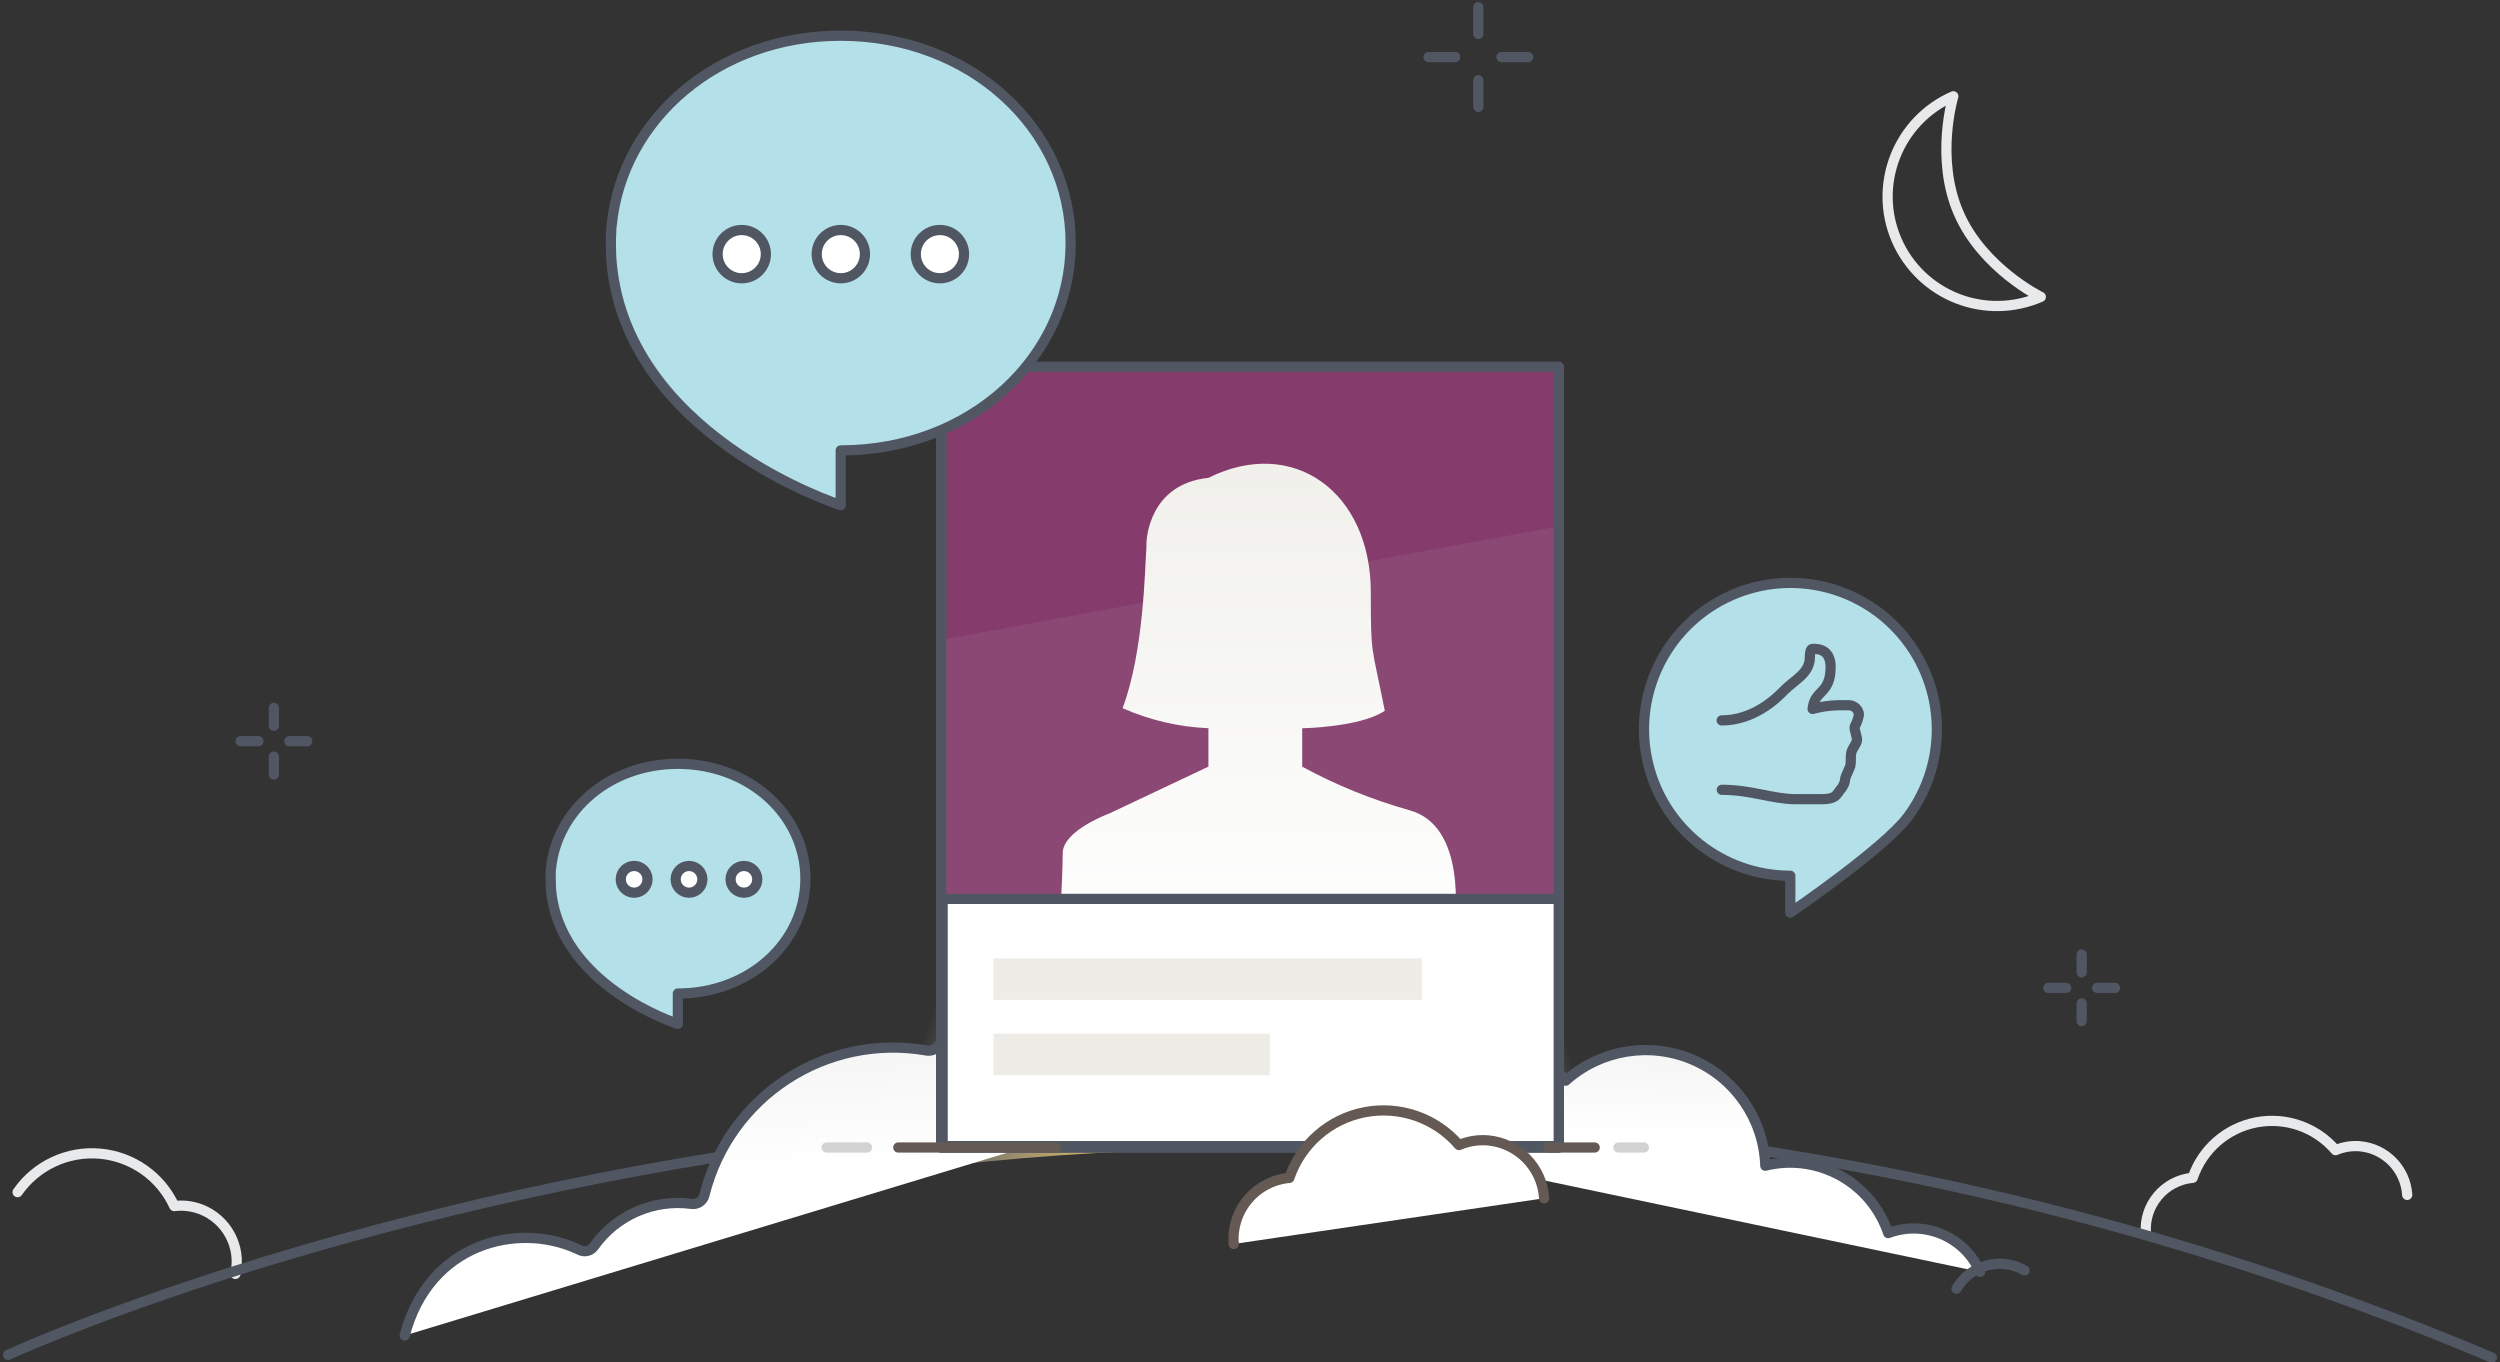 <?xml version="1.0" encoding="UTF-8"?>
<svg width="490px" height="267px" viewBox="0 0 490 267" version="1.1" xmlns="http://www.w3.org/2000/svg" xmlns:xlink="http://www.w3.org/1999/xlink">
    <rect x="0" y="0" width="490" height="267" fill="#333333" stroke="none"/>
    <!-- Generator: Sketch 46.1 (44463) - http://www.bohemiancoding.com/sketch -->
    <title>BAI_steps_illustrations_v3_Ready. Set. Go</title>
    <desc>Created with Sketch.</desc>
    <defs>
        <radialGradient cx="50.314%" cy="86.203%" fx="50.314%" fy="86.203%" r="42.676%" gradientTransform="translate(0.503,0.862),scale(0.542,1),translate(-0.503,-0.862)" id="radialGradient-1">
            <stop stop-color="#F5C252" offset="0%"></stop>
            <stop stop-color="#F5C355" stop-opacity="0.98" offset="12%"></stop>
            <stop stop-color="#F6C65E" stop-opacity="0.93" offset="25%"></stop>
            <stop stop-color="#F7CB6C" stop-opacity="0.85" offset="38%"></stop>
            <stop stop-color="#F8D381" stop-opacity="0.73" offset="51%"></stop>
            <stop stop-color="#F9DC9B" stop-opacity="0.58" offset="64%"></stop>
            <stop stop-color="#FBE7BC" stop-opacity="0.39" offset="78%"></stop>
            <stop stop-color="#FDF5E2" stop-opacity="0.17" offset="91%"></stop>
            <stop stop-color="#FFFFFF" stop-opacity="0" offset="100%"></stop>
        </radialGradient>
        <linearGradient x1="44.945%" y1="120.976%" x2="55.091%" y2="1.742%" id="linearGradient-2">
            <stop stop-color="#FFFFFF" offset="55%"></stop>
            <stop stop-color="#FFFFFF" offset="57%"></stop>
            <stop stop-color="#F4F4F4" offset="85%"></stop>
        </linearGradient>
        <linearGradient x1="49.193%" y1="49.449%" x2="43.467%" y2="8.243%" id="linearGradient-3">
            <stop stop-color="#FFFFFF" offset="0%"></stop>
            <stop stop-color="#F4F4F4" offset="100%"></stop>
        </linearGradient>
        <linearGradient x1="49.976%" y1="104.067%" x2="49.976%" y2="-20.032%" id="linearGradient-4">
            <stop stop-color="#FFFFFF" offset="0%"></stop>
            <stop stop-color="#EDECE6" offset="100%"></stop>
        </linearGradient>
    </defs>
    <g id="Page-1" stroke="none" stroke-width="1" fill="none" fill-rule="evenodd">
        <g id="BAI_steps_illustrations_v3_Ready.-Set.-Go" transform="translate(1, 1)">
            <g id="Clouds_Faded" transform="translate(2, 17)" stroke="#E8E9EB" stroke-width="2" stroke-linecap="round" stroke-linejoin="round">
                <path d="M368.76,29.1 C364.029,18.242 368.994,5.604 379.85,0.87 C379.85,0.87 376.18,12.94 380.91,23.8 C385.64,34.66 397,40.19 397,40.19 C391.785,42.465 385.879,42.575 380.583,40.495 C375.286,38.415 371.034,34.316 368.76,29.1 L368.76,29.1 Z" id="Shape"></path>
                <path d="M43.14,231.69 C44.337,226.35 41.426,220.942 36.31,219 C34.668,218.385 32.901,218.175 31.16,218.39 C28.499,212.602 22.942,208.683 16.597,208.119 C10.252,207.555 4.09,210.433 0.45,215.66" id="Shape"></path>
                <path d="M468.81,216.2 C468.501,211.152 464.539,207.092 459.5,206.66 C457.884,206.532 456.262,206.796 454.77,207.43 C450.934,202.947 444.985,200.87 439.193,201.992 C433.4,203.113 428.656,207.259 426.77,212.85 C421.242,213.348 417.149,218.208 417.6,223.74" id="Shape"></path>
            </g>
            <g id="Behind_GLobe" transform="translate(100, 90)" fill-rule="nonzero" fill="url(#radialGradient-1)">
                <path d="M283.94,153.73 C283.94,153.73 220.39,134.18 142,134.18 C63.61,134.18 0.06,153.73 0.06,153.73 C0.06,68.85 63.61,0 142,0 C220.39,0 283.94,68.85 283.94,153.73 Z" id="Shape"></path>
            </g>
            <g id="Globe" transform="translate(0, 217)" stroke="#505763" stroke-width="2" stroke-linecap="round" stroke-linejoin="round">
                <path d="M0.58,47.56 C0.58,47.56 232.15,-59.58 487.41,48.08" id="Shape"></path>
            </g>
            <g id="Cloud_Back_Right" transform="translate(238, 195)" stroke="#505763" stroke-width="2" stroke-linecap="round" stroke-linejoin="round">
                <path d="M149.09,53.29 C146.063,46.375 138.156,43.037 131.09,45.69 C130.91,45.15 130.7,44.6 130.47,44.07 C126.518,35.002 116.603,30.106 107,32.48 C106.686,23.37 101.125,15.266 92.738,11.695 C84.351,8.124 74.655,9.732 67.87,15.82 C56.529,1.164 36.348,-3.318 19.87,5.16 C2.87,13.86 -3.48,4.62 2.87,22.61" id="Shape" fill="url(#linearGradient-2)" fill-rule="nonzero"></path>
                <path d="M157.82,53 C153.142,50.324 147.181,51.922 144.47,56.58" id="Shape"></path>
            </g>
            <g id="Cloud_Back_left" transform="translate(78, 199)" stroke="#505763" fill-rule="nonzero" stroke-width="2" fill="url(#linearGradient-3)" stroke-linecap="round" stroke-linejoin="round">
                <path d="M173.71,9.17 C179.26,-3.07 140.18,17.79 128.19,22.85 C127.45,23.16 127.67,21.32 128.03,20.61 L128.25,20.15 C131.073,13.779 128.819,6.302 122.945,2.552 C117.072,-1.197 109.34,-0.093 104.75,5.15 C104.222,5.759 103.413,6.044 102.62,5.9 C82.904,2.455 63.88,14.844 59.06,34.27 C58.775,35.403 57.675,36.134 56.52,35.96 C49.088,34.972 41.722,38.193 37.4,44.32 C36.765,45.197 35.591,45.489 34.62,45.01 L34.09,44.76 C22.38,39.45 5.04,43.68 0.32,61.76" id="Shape"></path>
            </g>
            <g id="Course_Card" transform="translate(161, 70)">
                <rect id="Rectangle-path" stroke="#505763" stroke-width="2" fill="#853C6C" fill-rule="nonzero" stroke-linecap="round" stroke-linejoin="round" x="22.48" y="0.91" width="121.03" height="153"></rect>
                <polygon id="Shape" fill="#8B4875" fill-rule="nonzero" points="143.52 134.17 23.01 134.17 23.01 54.33 143.52 32.17"></polygon>
                <rect id="Rectangle-path" stroke="#505763" stroke-width="2" stroke-linecap="round" stroke-linejoin="round" x="22.48" y="0.91" width="121.03" height="153"></rect>
                <path d="M123.13,110.22 C123.13,109.12 125.6,90.87 114.23,87.8 C106.934,85.749 99.89,82.888 93.23,79.27 L93.23,71.74 C93.23,71.74 104.66,71.55 109.42,68.31 C106.82,55.13 106.68,57.84 106.68,45.11 C106.68,25.39 91.43,14.4 74.84,22.66 C63.38,23.87 62.59,34.4 62.7,36.17 C62.38,40.58 62.22,56.57 58.03,67.8 C63.34,70.155 69.046,71.488 74.85,71.73 L74.85,79.26 L55.41,88.45 C55.41,88.45 46.36,91.75 46.3,96.16 C46.22,102.32 45.68,110.59 45.68,110.59 C45.68,110.59 123.13,111.33 123.13,110.22 Z" id="Shape" fill="url(#linearGradient-4)" fill-rule="nonzero"></path>
                <rect id="Rectangle-path" stroke="#505763" stroke-width="2" fill="#FFFFFF" fill-rule="nonzero" stroke-linecap="round" stroke-linejoin="round" x="22.76" y="105.19" width="120.75" height="48.45"></rect>
                <rect id="Rectangle-path" fill="#EDECE6" fill-rule="nonzero" x="32.72" y="131.6" width="54.16" height="8.14"></rect>
                <rect id="Rectangle-path" fill="#EDECE6" fill-rule="nonzero" x="32.72" y="116.84" width="83.96" height="8.14"></rect>
                <path d="M141.51,153.91 L150.56,153.91" id="Shape" stroke="#645A53" stroke-width="2" stroke-linecap="round" stroke-linejoin="round"></path>
                <path d="M155.22,153.91 L160.2,153.91" id="Shape" stroke="#D3D2D2" stroke-width="2" stroke-linecap="round" stroke-linejoin="round"></path>
                <path d="M44.94,153.91 L14.06,153.91" id="Shape" stroke="#645A53" stroke-width="2" stroke-linecap="round" stroke-linejoin="round"></path>
                <path d="M7.94,153.91 L0.02,153.91" id="Shape" stroke="#D3D2D2" stroke-width="2" stroke-linecap="round" stroke-linejoin="round"></path>
            </g>
            <g id="Cloud_font" transform="translate(240, 216)" stroke="#645A53" fill-rule="nonzero" stroke-width="2" fill="#FFFFFF" stroke-linecap="round" stroke-linejoin="round">
                <path d="M61.65,17.86 C61.289,11.853 56.576,7.021 50.58,6.51 C48.66,6.361 46.732,6.677 44.96,7.43 C40.396,2.122 33.338,-0.333 26.466,0.998 C19.593,2.329 13.962,7.242 11.71,13.87 C5.133,14.452 0.262,20.24 0.81,26.82" id="Shape"></path>
            </g>
            <g id="Stars" transform="translate(46, 0)" stroke="#505763" stroke-width="2" stroke-linecap="round" stroke-linejoin="round">
                <path d="M361.01,199.15 L361.01,195.65" id="Shape"></path>
                <path d="M361.01,189.59 L361.01,186.09" id="Shape"></path>
                <path d="M354.48,192.62 L357.98,192.62" id="Shape"></path>
                <path d="M364.04,192.62 L367.54,192.62" id="Shape"></path>
                <path d="M242.75,19.96 L242.75,14.73" id="Shape"></path>
                <path d="M242.75,5.66 L242.75,0.42" id="Shape"></path>
                <path d="M232.98,10.19 L238.22,10.19" id="Shape"></path>
                <path d="M247.29,10.19 L252.53,10.19" id="Shape"></path>
                <path d="M6.68,150.8 L6.68,147.3" id="Shape"></path>
                <path d="M6.68,141.24 L6.68,137.74" id="Shape"></path>
                <path d="M0.15,144.27 L3.65,144.27" id="Shape"></path>
                <path d="M9.71,144.27 L13.21,144.27" id="Shape"></path>
            </g>
            <g id="Speak_Bubble" transform="translate(106, 6)" stroke="#505763" stroke-width="2" stroke-linecap="round" stroke-linejoin="round">
                <path d="M243.9,171.87 L243.9,164.65 C230.594,164.638 219.041,155.483 215.99,142.532 C212.938,129.581 219.189,116.23 231.09,110.28 C242.991,104.329 257.421,107.339 265.951,117.551 C274.482,127.763 274.874,142.498 266.9,153.15 C262.2,159.39 243.9,171.87 243.9,171.87 Z" id="Shape" fill="#B4E0E9" fill-rule="nonzero"></path>
                <path d="M230.47,147.8 C236.34,147.8 240.35,149.64 245.04,149.64 L250,149.64 C252.68,149.64 252.88,148.92 253.68,147.8 C254.282,147.185 254.638,146.37 254.68,145.51 C254.77,145.1 255.56,143.51 255.68,143.07 C255.83,142.31 255.68,141.4 255.84,140.57 C256,139.74 256.84,138.85 256.96,138.17 C257.08,137.49 256.34,135.9 256.53,135.4 C256.93,134.674 257.207,133.887 257.35,133.07 C257.274,132.087 256.493,131.306 255.51,131.23 L253.27,131.23 C251.58,131.265 249.901,131.507 248.27,131.95 C248.67,128.06 251.8,129.21 251.8,123.63 C251.8,121.85 250.99,120.19 248.61,120.19 L248.25,120.19 C247.88,120.19 247.73,120.88 247.73,121.82 C247.73,125.03 244.61,126.31 242.6,128.41 C241.02,130.06 236.6,134.2 230.45,134.2 L230.45,134.2" id="Shape"></path>
                <path d="M0.93,165.23 C0.93,164.83 0.93,164.46 0.93,164.11 L0.93,164 C0.93,163.713 0.953,163.443 1,163.19 C2.16,151.71 12.56,142.71 25.86,142.71 C39.94,142.71 50.86,152.79 50.86,165.22 C50.86,177.65 39.97,187.73 25.86,187.73 L25.86,193.68 C25.86,193.68 2.08,186.11 0.95,166.63 C1,166.17 0.93,165.7 0.93,165.23 Z" id="Shape" fill="#B4E0E9" fill-rule="nonzero"></path>
                <circle id="Oval" fill="#FFFFFF" fill-rule="nonzero" cx="38.81" cy="165.35" r="2.62"></circle>
                <circle id="Oval" fill="#FFFFFF" fill-rule="nonzero" cx="28.05" cy="165.35" r="2.62"></circle>
                <path d="M14.72,164.84 C14.496,165.973 15.04,167.118 16.06,167.661 C17.079,168.203 18.333,168.014 19.147,167.196 C19.962,166.378 20.145,165.122 19.597,164.106 C19.05,163.089 17.902,162.551 16.77,162.78 C15.735,162.992 14.927,163.804 14.72,164.84 Z" id="Shape" fill="#FFFFFF" fill-rule="nonzero"></path>
                <path d="M12.73,40.64 C12.73,39.92 12.73,39.25 12.79,38.64 C12.79,38.58 12.79,38.52 12.79,38.46 C12.79,37.947 12.83,37.46 12.91,37 C15.01,16.27 33.77,0 57.78,0 C83.19,0 102.85,18.2 102.85,40.64 C102.85,63.08 83.19,81.28 57.78,81.28 L57.78,92 C57.78,92 14.85,78.33 12.78,43.16 C12.77,42.34 12.73,41.5 12.73,40.64 Z" id="Shape" fill="#B4E0E9" fill-rule="nonzero"></path>
                <circle id="Oval" fill="#FFFFFF" fill-rule="nonzero" cx="77.22" cy="42.81" r="4.73"></circle>
                <circle id="Oval" fill="#FFFFFF" fill-rule="nonzero" cx="57.8" cy="42.81" r="4.73"></circle>
                <circle id="Oval" fill="#FFFFFF" fill-rule="nonzero" cx="38.38" cy="42.81" r="4.73"></circle>
            </g>
        </g>
    </g>
</svg>